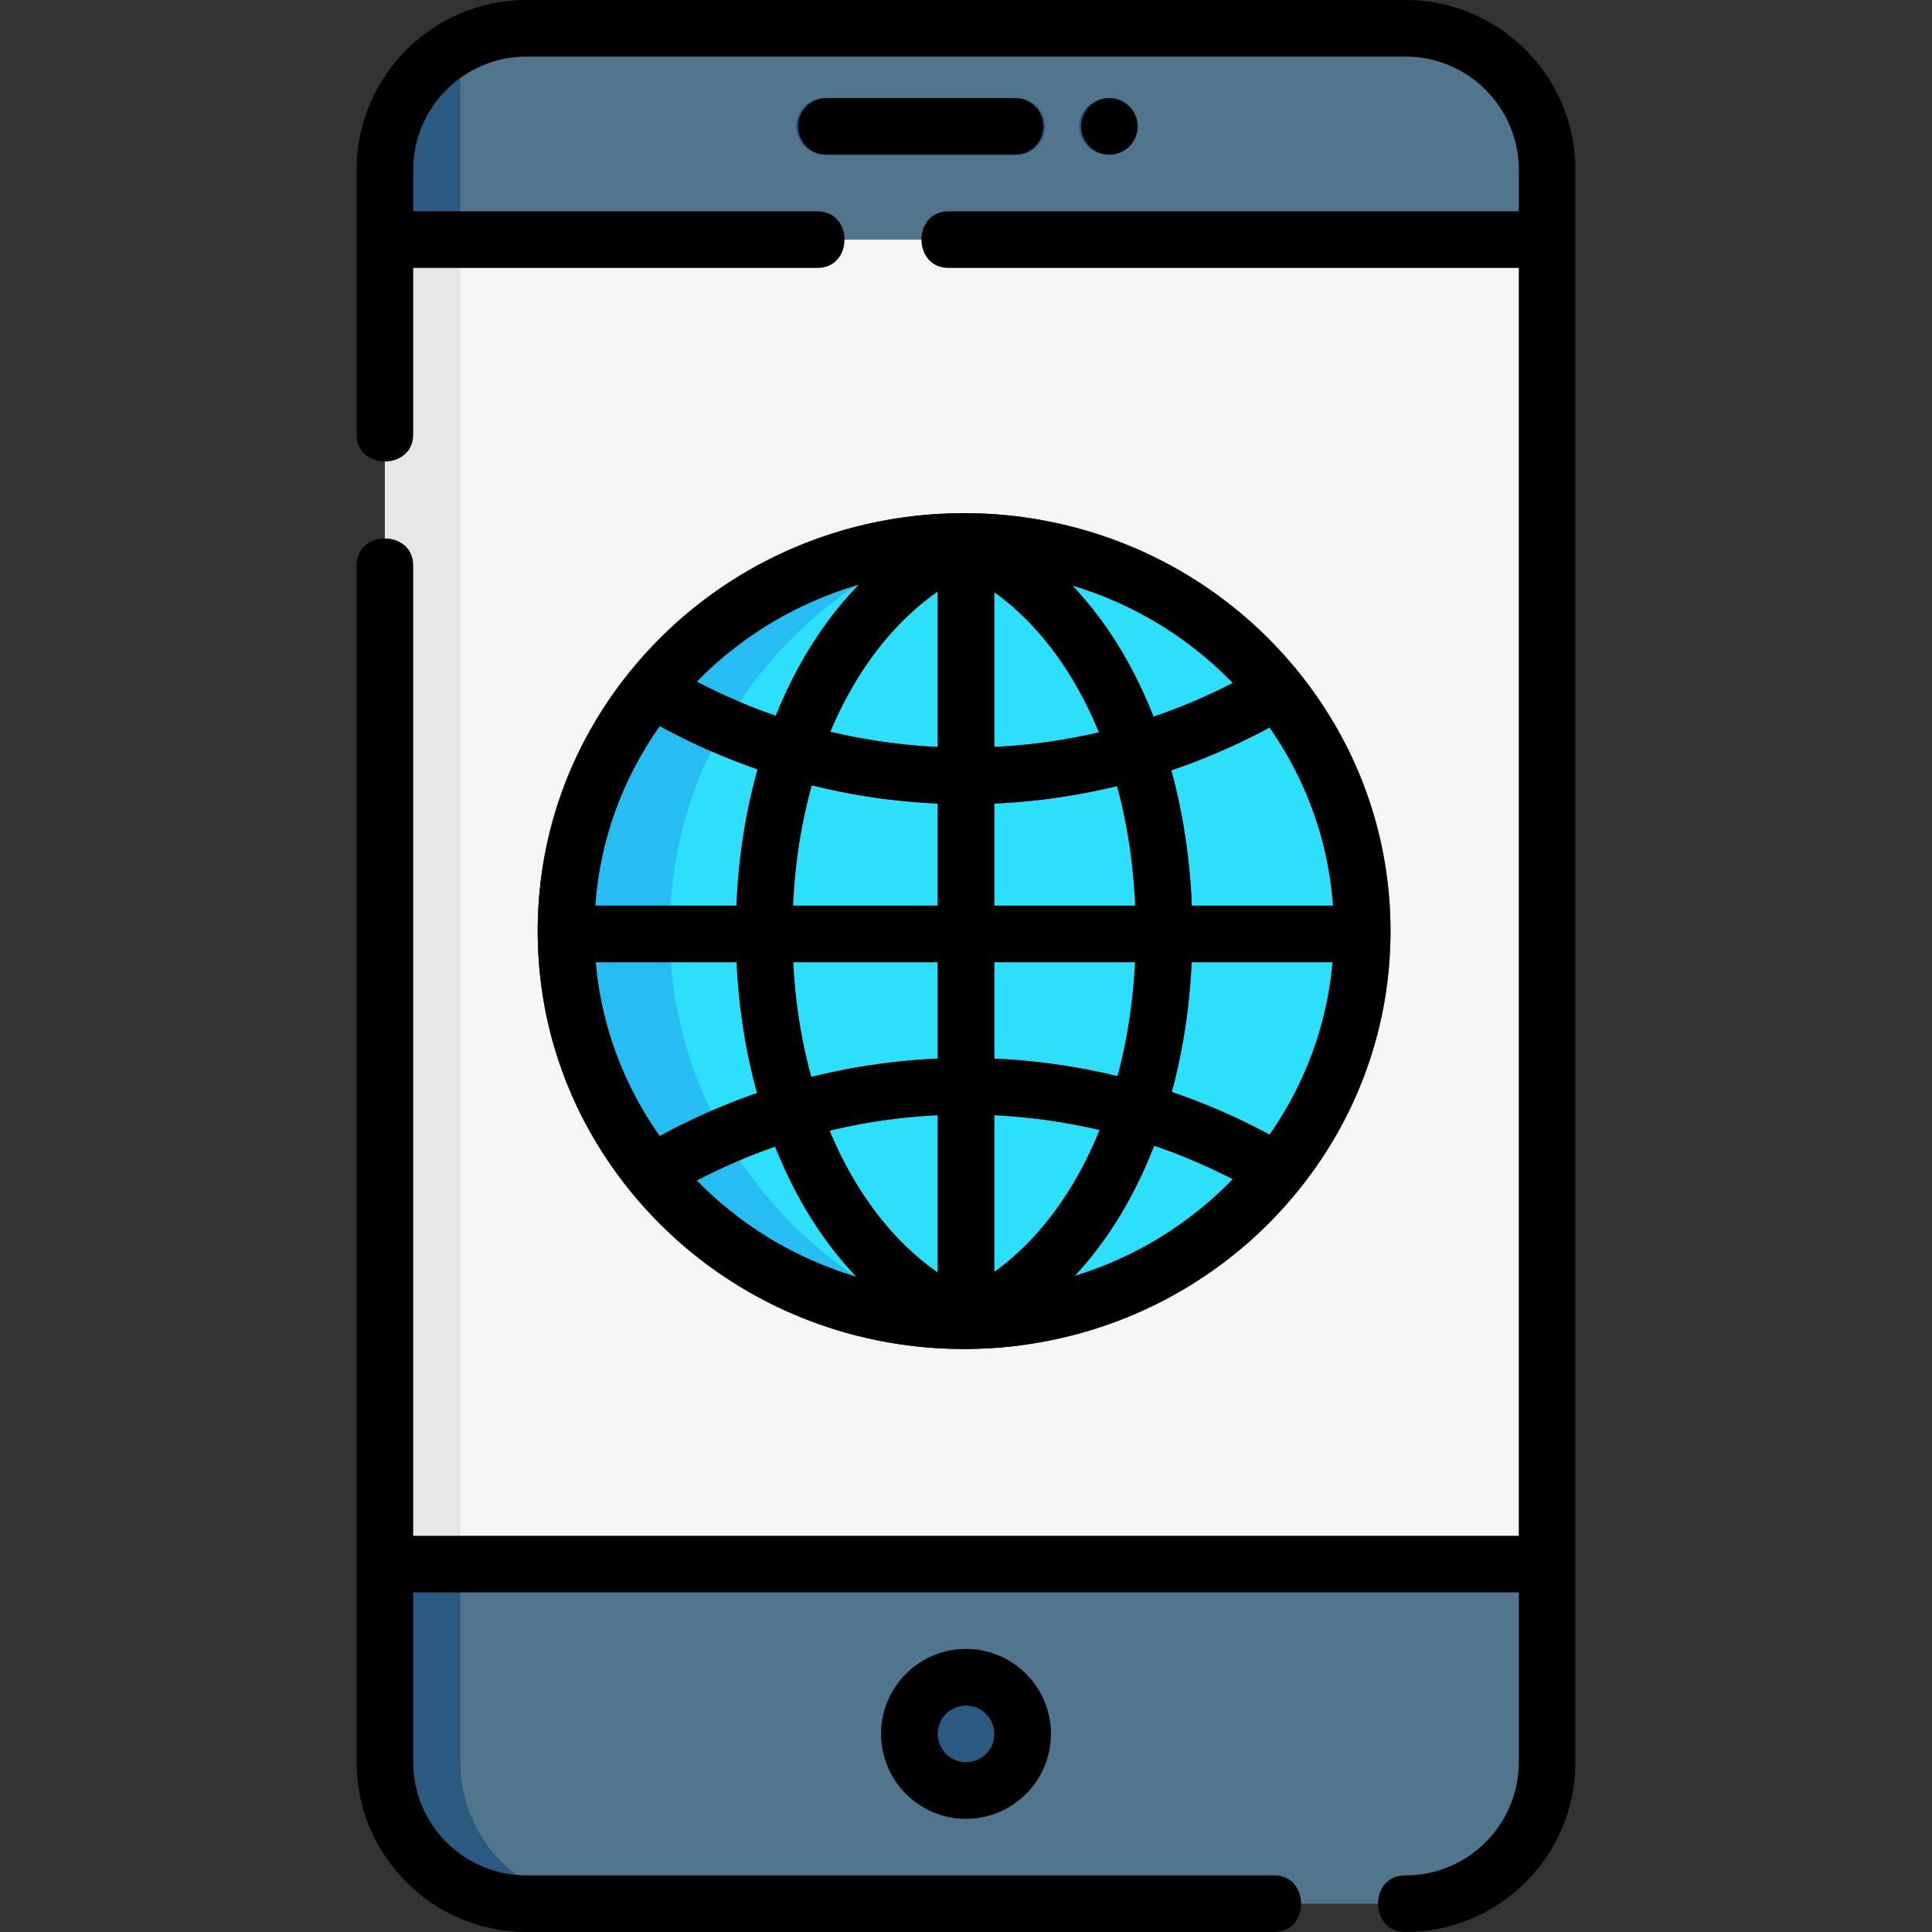 <svg xmlns="http://www.w3.org/2000/svg" width="512" height="512" viewBox="0 0 512.001 512.001"><rect x="0" y="0" width="512.001" height="512.001" fill="#333333" stroke="none"/><path fill="#f5f5f5" d="M102.001 63.5v351h308v-351z"/><path fill="#2edffc" d="M172.801 310.86c-14.27-17.61-22.8-39.89-22.8-64.11s8.53-46.5 22.8-64.11c19.32-23.85 49.18-39.14 82.7-39.14 33.7 0 63.71 15.46 83.02 39.54 14.08 17.55 22.48 39.67 22.48 63.71 0 .25 0 .5-.01.75-.17 23.75-8.54 45.6-22.47 62.96-19.21 23.95-49.01 39.38-82.5 39.53-.01.01-.02.01-.04 0-.16.01-.32.01-.48.01-33.52 0-63.38-15.29-82.7-39.14"/><path fill="#27bdf3" d="M248.001 349.74c-30.45-2.09-57.33-16.82-75.2-38.88-14.27-17.61-22.8-39.89-22.8-64.11s8.53-46.5 22.8-64.11c17.87-22.06 44.76-36.8 75.22-38.88-17.58 7.17-33.24 18.58-45.51 33.54-16.36 19.93-25.01 43.95-25.01 69.45s8.65 49.52 25.01 69.45c12.27 14.95 27.92 26.36 45.49 33.54"/><path fill="#50758d" d="M410.001 45v18.5h-308V45c0-20.71 16.79-37.5 37.5-37.5h233c20.71 0 37.5 16.79 37.5 37.5M102.001 414.5h308V467c0 20.71-16.79 37.5-37.5 37.5h-233c-20.71 0-37.5-16.79-37.5-37.5z"/><g fill="#2b597f"><path d="M256.001 482c-12.406 0-22.5-10.094-22.5-22.5s10.094-22.5 22.5-22.5 22.5 10.094 22.5 22.5-10.094 22.5-22.5 22.5M269.501 41h-51a7.5 7.5 0 0 1 0-15h51a7.5 7.5 0 0 1 0 15"/><circle cx="293.501" cy="33.5" r="7.5"/></g><path fill="#50758d" d="M344.372 178.348C322.79 151.436 290.398 136 255.501 136c-34.68 0-66.947 15.278-88.527 41.918-16.01 19.759-24.473 43.561-24.473 68.832s8.463 49.073 24.472 68.831c21.317 26.315 53.06 41.544 87.257 41.912l4.953-.059c33.475-1.041 64.381-16.338 85.188-42.28 15.581-19.417 23.92-42.757 24.12-67.498q.013-.454.011-.906c-.001-25.073-8.345-48.727-24.13-68.402M315.847 240c-.501-12.456-2.329-24.526-5.427-35.842a170 170 0 0 0 26.034-11.351c9.865 14.065 15.595 30.166 16.792 47.193zm-52.346-83.069c11.74 8.43 21.224 21.314 27.72 37.148a154.2 154.2 0 0 1-27.72 3.867zm-15-.154v41.17a154.4 154.4 0 0 1-28.447-4.042c6.671-15.853 16.406-28.734 28.447-37.128m0 56.187V240h-38.333c.499-11.263 2.197-21.979 4.958-31.875a169.2 169.2 0 0 0 33.375 4.839m0 42.036v25.533a169.3 169.3 0 0 0-33.503 4.873c-2.604-9.473-4.246-19.684-4.791-30.406zm0 40.555v41.668c-12.155-8.473-21.957-21.521-28.632-37.581a154.3 154.3 0 0 1 28.632-4.087m15 41.514v-41.513a154.4 154.4 0 0 1 27.902 3.912c-6.501 16.04-16.051 29.091-27.902 37.601m0-56.531V255h37.297c-.529 10.644-2.119 20.783-4.638 30.197a169.3 169.3 0 0 0-32.659-4.659m0-40.538v-27.036a169.3 169.3 0 0 0 32.536-4.629c2.671 9.837 4.315 20.48 4.801 31.664zm63.218-59.021a155 155 0 0 1-21.026 8.947 127 127 0 0 0-3.546-8.191c-4.903-10.277-10.963-19.195-17.978-26.586 16.132 4.791 30.767 13.615 42.55 25.83m-99.105-26.058c-7.218 7.422-13.448 16.404-18.485 26.764a127 127 0 0 0-3.536 7.994 155 155 0 0 1-20.976-9.045c11.916-12.227 26.714-21.019 42.997-25.713m-52.791 37.492a169.7 169.7 0 0 0 25.94 11.469c-3.2 11.396-5.091 23.56-5.605 36.118h-37.402c1.207-17.194 7.031-33.43 17.067-47.587M157.857 255h37.34c.564 12.036 2.394 23.702 5.434 34.663a169.6 169.6 0 0 0-25.808 11.423c-9.745-13.745-15.534-29.447-16.966-46.086m26.761 57.866a155 155 0 0 1 20.801-8.988 127 127 0 0 0 3.71 8.437c4.883 10.046 10.895 18.785 17.835 26.074-16.026-4.738-30.589-13.458-42.346-25.523m100.195 25.29c6.741-7.255 12.583-15.931 17.335-25.89a128 128 0 0 0 3.716-8.635 154.6 154.6 0 0 1 20.853 8.889c-11.622 12.045-26.028 20.802-41.904 25.636m51.642-37.463a169.7 169.7 0 0 0-25.907-11.312c2.939-10.879 4.711-22.448 5.261-34.381h37.324c-1.42 16.477-7.111 32.051-16.678 45.693"/><path fill="#2b597f" d="M184.621 312.87c3.75-1.96 7.55-3.75 11.41-5.38-2.84-4.21-5.37-8.58-7.56-13.08-4.62 2.01-9.18 4.24-13.65 6.68-9.74-13.75-15.53-29.45-16.96-46.09h19.95c-.21-2.73-.31-5.48-.31-8.25q0-3.39.21-6.75h-19.96c1.21-17.19 7.04-33.43 17.07-47.59 4.47 2.44 9.03 4.67 13.65 6.68 2.19-4.5 4.72-8.87 7.56-13.08-3.86-1.63-7.67-3.42-11.41-5.38 11.69-12 26.17-20.7 42.1-25.45 13.23-9 28.27-15.18 44.25-18.15-5.08-.68-10.25-1.03-15.47-1.03-34.68 0-66.95 15.28-88.53 41.92-16.01 19.76-24.47 43.56-24.47 68.83s8.46 49.07 24.47 68.83c21.32 26.32 53.06 41.54 87.26 41.91l4.95-.06c3.96-.12 7.88-.44 11.75-.96-15.96-2.97-30.99-9.16-44.21-18.15-15.93-4.76-30.41-13.45-42.1-25.45"/><path fill="#e6e6e6" d="M102.001 63.5v351h20v-351z"/><path fill="#2b597f" d="M122.001 11.83V63.5h-20V45c0-14.39 8.11-26.89 20-33.17M159.501 504.5h-20c-20.71 0-37.5-16.79-37.5-37.5v-52.5h20V467c0 20.71 16.79 37.5 37.5 37.5"/><path d="M372.501 0h-233c-24.813 0-45 20.187-45 45v70c-.143 9.734 15.144 9.729 15 0V71h107c9.734.143 9.729-15.144 0-15h-107V45c0-16.542 13.458-30 30-30h233c16.542 0 30 13.458 30 30v11h-151c-9.734-.143-9.729 15.144 0 15h151v336h-293V150c.143-9.734-15.144-9.729-15 0v317c0 24.813 20.187 45 45 45h198c9.734.143 9.729-15.144 0-15h-198c-16.542 0-30-13.458-30-30v-45h293v45c0 16.542-13.458 30-30 30-9.734-.143-9.729 15.144 0 15 24.813 0 45-20.187 45-45V45c0-24.813-20.187-45-45-45"/><path d="M233.501 459.5c0 12.406 10.094 22.5 22.5 22.5s22.5-10.094 22.5-22.5-10.094-22.5-22.5-22.5-22.5 10.094-22.5 22.5m30 0c0 4.136-3.364 7.5-7.5 7.5s-7.5-3.364-7.5-7.5 3.364-7.5 7.5-7.5 7.5 3.364 7.5 7.5M368.501 246.75c0-61.067-50.691-110.75-113-110.75s-113 49.683-113 110.75 50.691 110.75 113 110.75 113-49.683 113-110.75m-83.646 91.361c6.723-7.245 12.551-15.906 17.293-25.845a128 128 0 0 0 3.716-8.635 154.6 154.6 0 0 1 20.813 8.868 98.56 98.56 0 0 1-41.822 25.612m51.578-37.43a169.6 169.6 0 0 0-25.885-11.3c2.939-10.879 4.711-22.448 5.261-34.381h37.324c-1.478 16.841-7.434 32.449-16.7 45.681m0-107.863c9.541 13.625 15.574 29.768 16.821 47.182h-37.407c-.501-12.456-2.329-24.526-5.427-35.842a170 170 0 0 0 26.013-11.34m-9.757-11.817a154.6 154.6 0 0 1-20.983 8.924 127 127 0 0 0-3.546-8.191c-4.893-10.255-10.938-19.156-17.934-26.538a98.55 98.55 0 0 1 42.463 25.805m-63.175-24.07c11.74 8.43 21.224 21.314 27.72 37.148a154.2 154.2 0 0 1-27.72 3.867zm0 56.033a169.3 169.3 0 0 0 32.536-4.629c2.671 9.837 4.315 20.48 4.801 31.664h-37.337zm0 42.036h37.297c-.529 10.644-2.119 20.783-4.638 30.197a169.4 169.4 0 0 0-32.659-4.66zm0 40.556a154.4 154.4 0 0 1 27.902 3.912c-6.501 16.04-16.052 29.092-27.902 37.601zm-35.933-140.587c-7.198 7.413-13.414 16.377-18.439 26.715a127 127 0 0 0-3.536 7.994 154.6 154.6 0 0 1-20.934-9.023c11.631-11.895 26.362-20.87 42.909-25.686m-52.72 37.457a170 170 0 0 0 25.915 11.456c-3.2 11.396-5.091 23.56-5.605 36.118h-37.41c1.259-17.582 7.399-33.867 17.1-47.574m-.001 108.647c-9.424-13.316-15.485-29.066-16.978-46.073h37.328c.564 12.036 2.394 23.702 5.434 34.663a169.6 169.6 0 0 0-25.784 11.41m9.812 11.771a154.6 154.6 0 0 1 20.761-8.966 127 127 0 0 0 3.71 8.437c4.873 10.024 10.87 18.747 17.79 26.026a98.5 98.5 0 0 1-42.261-25.497m63.842 24.379c-12.155-8.473-21.957-21.521-28.632-37.581a154.3 154.3 0 0 1 28.632-4.087zm0-56.69a169.3 169.3 0 0 0-33.503 4.873c-2.604-9.473-4.246-19.684-4.791-30.406H248.5v25.533zm0-40.533h-38.333c.499-11.263 2.197-21.979 4.958-31.875a169.3 169.3 0 0 0 33.376 4.839zm0-42.053a154.4 154.4 0 0 1-28.447-4.042c6.671-15.853 16.406-28.734 28.447-37.128zM276.501 33.5c0-4.143-3.357-7.5-7.5-7.5h-50c-4.143 0-7.5 3.357-7.5 7.5s3.357 7.5 7.5 7.5h50c4.143 0 7.5-3.357 7.5-7.5"/><circle cx="294.001" cy="33.5" r="7.5"/></svg>